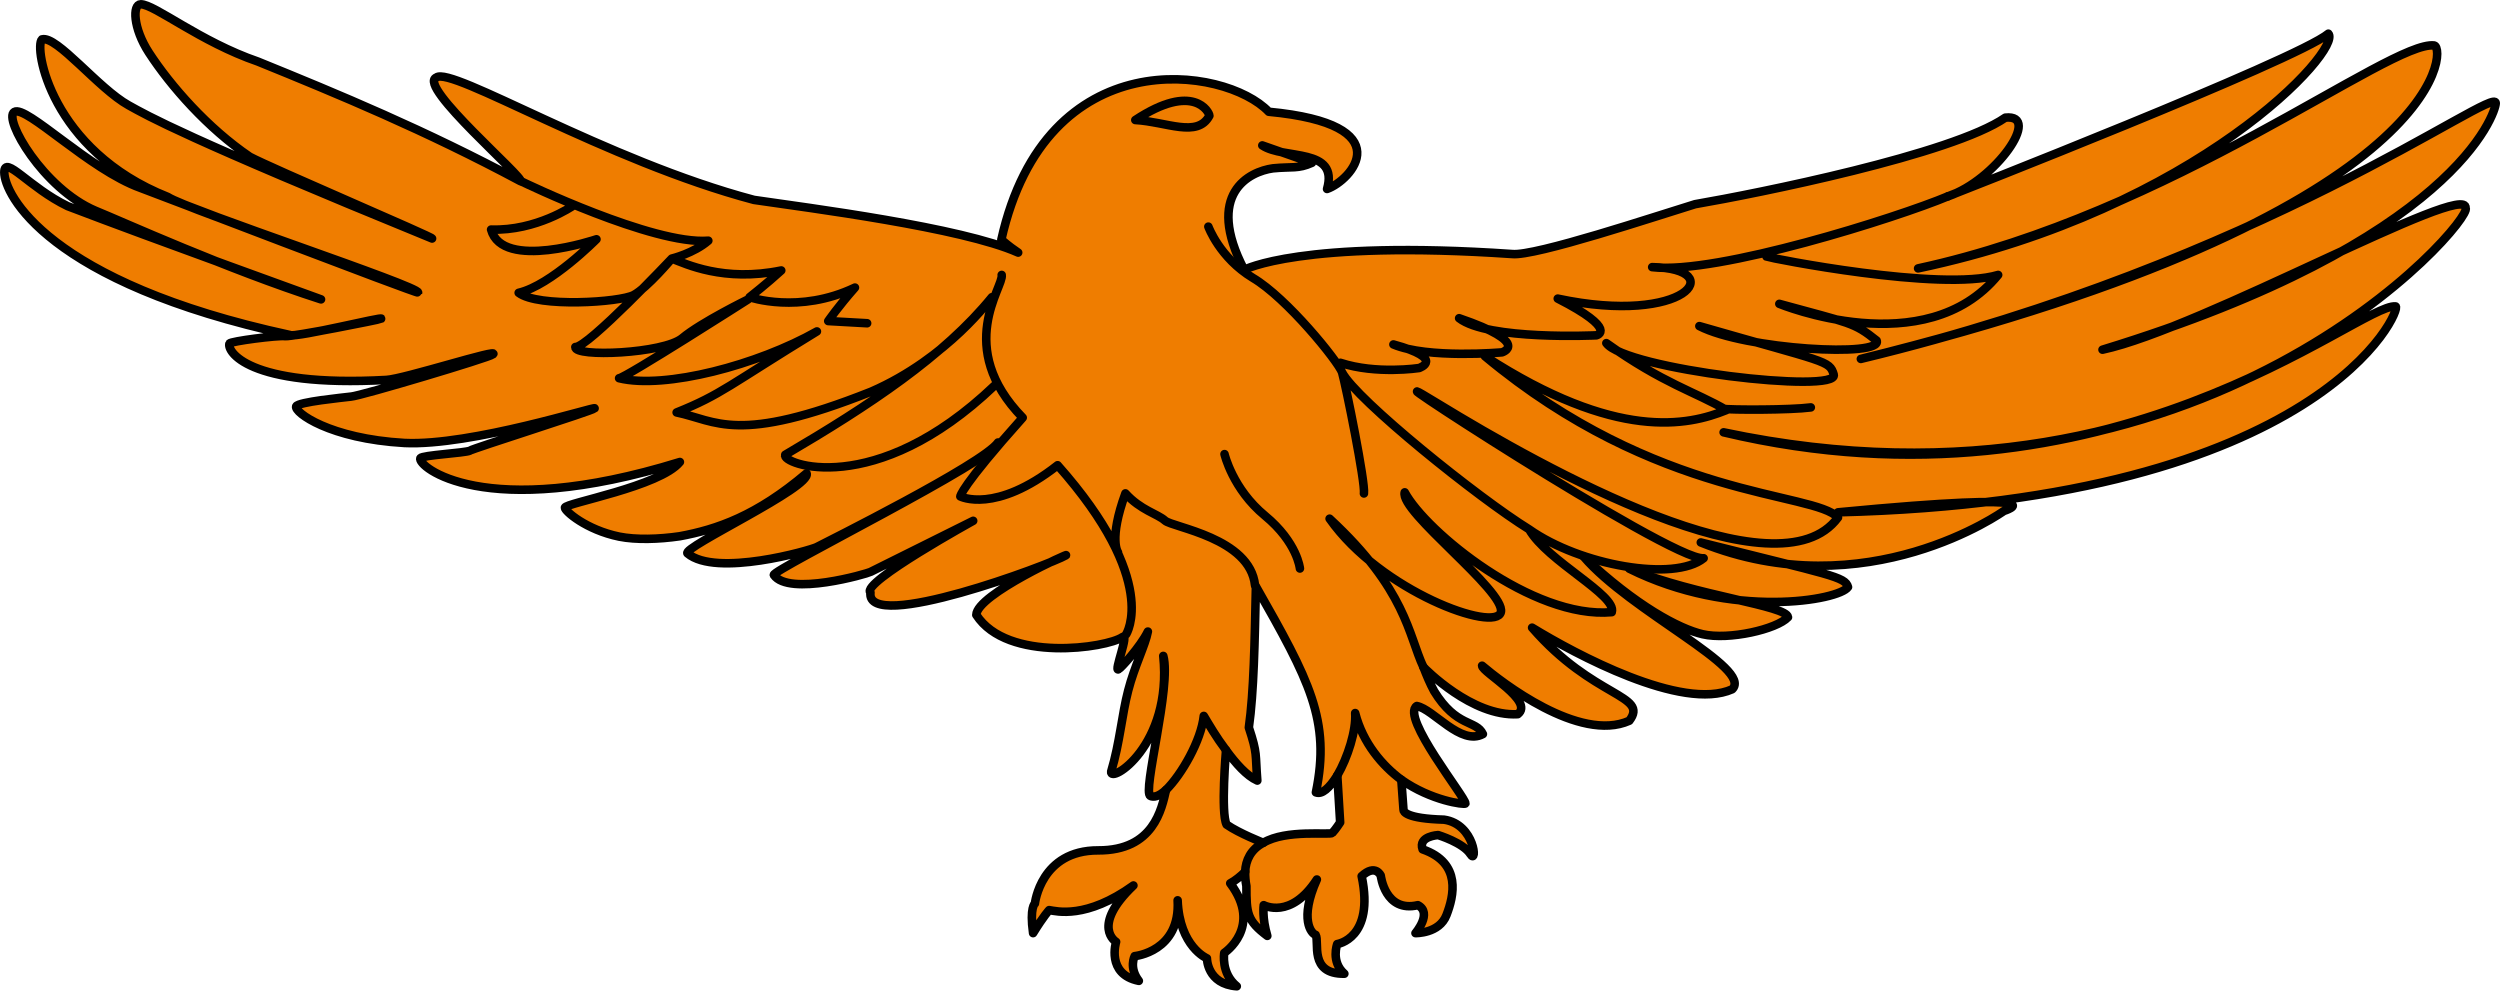 <?xml version="1.0" encoding="UTF-8" standalone="no"?>
<svg
   width="283.929"
   height="112.5"
   viewBox="0 0 26287.999 10415.999"
   version="1.1"
   id="svg6"
   sodipodi:docname="ZM.svg"
   inkscape:version="1.3.2 (091e20e, 2023-11-25, custom)"
   xmlns:inkscape="http://www.inkscape.org/namespaces/inkscape"
   xmlns:sodipodi="http://sodipodi.sourceforge.net/DTD/sodipodi-0.dtd"
   xmlns="http://www.w3.org/2000/svg"
   xmlns:svg="http://www.w3.org/2000/svg">
  <defs
     id="defs6" />
  <sodipodi:namedview
     id="namedview6"
     pagecolor="#ffffff"
     bordercolor="#000000"
     borderopacity="0.25"
     inkscape:showpageshadow="2"
     inkscape:pageopacity="0.0"
     inkscape:pagecheckerboard="0"
     inkscape:deskcolor="#d1d1d1"
     inkscape:zoom="1.355"
     inkscape:cx="-147.23247"
     inkscape:cy="249.07749"
     inkscape:window-width="1920"
     inkscape:window-height="1009"
     inkscape:window-x="1912"
     inkscape:window-y="-8"
     inkscape:window-maximized="1"
     inkscape:current-layer="svg6" />
  <title
     id="title1">Flag of Zambia</title>
  <g
     stroke="#000000"
     stroke-linecap="round"
     stroke-linejoin="round"
     stroke-width="90"
     id="g6"
     transform="translate(-55304,-4712)">
    <path
       fill="#ef7d00"
       d="m 68202,13383 c 132,92 386,191 386,191 241,-144 702,-78 726,-104 38,-41 82,-110 82,-110 l -30,-494 c -84,135 -162,203 -225,178 157,-758 -68,-1176 -631,-2166 -13,588 -21,1108 -74,1484 93,283 66,270 89,558 -111,-49 -227,-180 -329,-320 0,0 -57,662 6,783 z m 2181,-1405 c 236,387 444,302 514,453 -232,126 -520,-262 -695,-295 -175,110 516,963 511,1025 -9,15 -359,-28 -674,-250 13,178 23,310 23,317 0,17 25,92 427,103 327,47 352,484 277,363 -76,-121 -340,-201 -340,-201 0,0 -213,11 -163,150 415,144 327,495 251,691 -75,196 -326,190 -326,190 0,0 182,-213 25,-294 -346,81 -390,-311 -390,-311 0,0 -56,-127 -201,6 138,657 -257,714 -257,714 0,0 -69,185 75,312 -377,5 -258,-335 -302,-409 -44,-12 -175,-162 13,-582 -276,426 -559,270 -559,270 0,0 -19,133 38,323 -214,-161 -220,-236 -220,-524 -10,-51 -14,-103 -13,-150 -47,46 -101,91 -157,121 346,461 -63,732 -63,732 0,0 -37,213 132,351 -314,-23 -314,-294 -314,-294 0,0 -289,-121 -308,-610 32,541 -452,587 -452,587 0,0 -63,121 44,260 -346,-70 -239,-410 -239,-410 0,0 -270,-161 182,-593 -496,357 -810,271 -886,259 0,0 -56,58 -169,242 -38,-271 19,-311 19,-311 0,0 61,-561 666,-559 583,2 667,-436 713,-636 -83,75 -129,77 -164,64 -89,-35 223,-1156 135,-1473 97,952 -569,1350 -548,1216 92,-307 112,-596 179,-852 66,-256 181,-479 207,-620 -80,163 -288,388 -308,396 -56,40 119,-393 39,-337 -162,112 -1208,272 -1535,-234 3,-216 1018,-671 941,-626 -153,92 -2106,825 -2054,391 -108,-102 1109,-770 1081,-755 -27,15 -1039,516 -1079,537 -39,21 -863,259 -1018,33 -26,-50 2349,-1225 2357,-1393 -156,225 -1842,1066 -1907,1100 -65,33 -1058,320 -1358,66 -64,-61 1315,-701 1252,-842 -527,447 -942,590 -1335,662 -219,32 -459,39 -634,4 -351,-72 -576,-272 -572,-305 -1,-47 1001,-223 1209,-480 -2068,640 -2767,40 -2729,-40 16,-32 474,-55 520,-79 32,-24 1285,-418 1312,-445 27,-28 -1301,398 -1999,364 -789,-45 -1160,-322 -1139,-385 18,-46 490,-92 579,-103 103,-8 1448,-409 1490,-444 86,-71 -933,259 -1121,269 -1469,81 -1679,-309 -1649,-383 9,-23 507,-88 585,-77 89,6 997,-175 1009,-183 46,-31 -881,200 -956,171 -2561,-554 -3006,-1487 -3006,-1710 0,-193 263,161 667,355 885,339 2726,1001 2663,980 -989,-318 -2087,-817 -2373,-933 -546,-231 -971,-968 -852,-1038 124,-76 787,605 1327,799 109,39 2913,1116 2919,1100 24,-63 -2429,-870 -2631,-1005 -1238,-490 -1409,-1580 -1324,-1657 155,-44 592,516 911,693 200,111 585,336 3191,1401 25,-9 -1698,-742 -1917,-860 -443,-301 -830,-741 -1060,-1094 -169,-260 -174,-509 -86,-509 145,0 625,394 1231,602 849,345 1762,723 2761,1258 60,-22 -1092,-1005 -884,-1090 156,-123 1778,873 3340,1287 579,85 2183,289 2778,554 -120,-82 -140,-107 -177,-136 471,-2104 2354,-1827 2812,-1345 1408,133 867,723 613,812 126,-440 -454,-305 -681,-458 174,62 348,121 522,183 -147,66 -206,38 -410,58 -248,34 -720,265 -302,1067 0,0 591,-318 2816,-166 241,27 1519,-400 1925,-524 646,-111 2705,-524 3262,-910 391,-42 -106,662 -602,827 0,0 3669,-1434 3999,-1710 151,166 -1368,1848 -4314,2468 2676,-579 4961,-2399 5427,-2344 135,28 105,1779 -6029,3296 4240,-1021 6676,-2887 6676,-2690 0,98 -422,1455 -4135,2593 1037,-220 3848,-1792 3818,-1489 91,124 -2721,3433 -7802,2358 4059,965 6690,-1365 7066,-1324 75,14 -752,2041 -5863,2165 2450,-234 1744,-14 1744,-14 0,0 -1444,1034 -3187,331 1368,345 1518,359 1548,469 -90,138 -1218,345 -2300,-193 717,290 1657,387 1669,510 -118,127 -623,243 -898,179 -247,-57 -703,-299 -1251,-816 491,576 1788,1175 1562,1395 -526,235 -1653,-372 -2104,-648 646,745 1232,704 1022,979 -526,235 -1353,-413 -1548,-579 0,69 556,373 375,510 -481,28 -976,-479 -992,-496 34,89 69,173 112,252 z"
       id="path5" />
    <path
       fill="none"
       d="m 60800,6626 c 0,0 1372,664 1952,617 -154,133 -384,188 -384,188 145,55 546,250 1151,125 -145,133 -333,281 -333,281 0,0 520,180 1108,-101 -179,203 -281,352 -281,352 l 409,23 M 61329,6876 c 0,0 -384,266 -861,250 119,438 1108,102 1108,102 0,0 -478,484 -818,563 204,156 1065,101 1210,23 145,-78 400,-383 400,-383 0,0 -886,938 -1014,930 -17,110 929,70 1125,-94 196,-164 690,-406 690,-406 0,0 -1295,828 -1355,828 486,118 1458,-140 2080,-492 -921,563 -1006,664 -1475,852 418,86 631,344 2046,-219 809,-352 1269,-993 1269,-993 -502,618 -1295,1142 -2173,1657 -51,94 938,477 2199,-726 m 77,-1165 c 25,125 -503,758 221,1501 -656,734 -656,828 -656,828 0,0 366,188 1023,-328 1082,1219 721,1777 721,1777 m -86,-861 c 0,0 -100,-131 78,-620 160,177 338,215 416,286 78,72 895,181 947,681 m -321,-1380 c 0,0 85,367 426,648 341,282 367,555 367,555 m -1408,2328 c 162,-159 370,-519 397,-778 59,98 130,222 234,360 m 1170,266 c 109,-186 201,-475 188,-656 81,318 289,556 485,701 M 68010,7095 c 0,0 119,328 468,539 358,211 895,876 938,993 41,142 247,1164 230,1274 m 6142,-3125 c -526,221 -2435,827 -3111,745 811,13 360,620 -993,331 647,330 406,386 406,386 0,0 -1142,55 -1443,-180 767,262 451,359 451,359 0,0 -782,69 -1142,-83 556,152 270,248 270,248 0,0 -451,69 -827,-55 m 4480,-1117 c 30,14 1834,373 2436,193 -767,938 -2301,304 -2301,304 752,207 782,193 1023,386 75,179 -1383,96 -1864,-152 1338,386 1368,359 1413,510 60,207 -2195,-55 -2391,-331 602,428 933,511 1263,704 -406,165 -1157,330 -2540,-566 1819,1517 3457,1420 3713,1696 -631,855 -3082,-510 -4209,-1199 -1128,-690 2465,1668 2796,1627 -310,250 -1296,77 -1835,-304 M 68021,5929 c 0,-36 -165,-360 -779,45 329,18 654,191 779,-45 z m 2250,5797 c -158,-337 -178,-812 -986,-1560 536,764 1750,1203 1801,982 52,-221 -1069,-1058 -1011,-1259 222,414 1348,1336 2177,1260 57,-178 -679,-536 -869,-871 -529,-326 -1821,-1365 -1967,-1651 m 4929,369 c -210,28 -842,28 -932,14 m -4825,4564 c -131,69 -186,183 -191,305"
       id="path6" />
  </g>
</svg>
